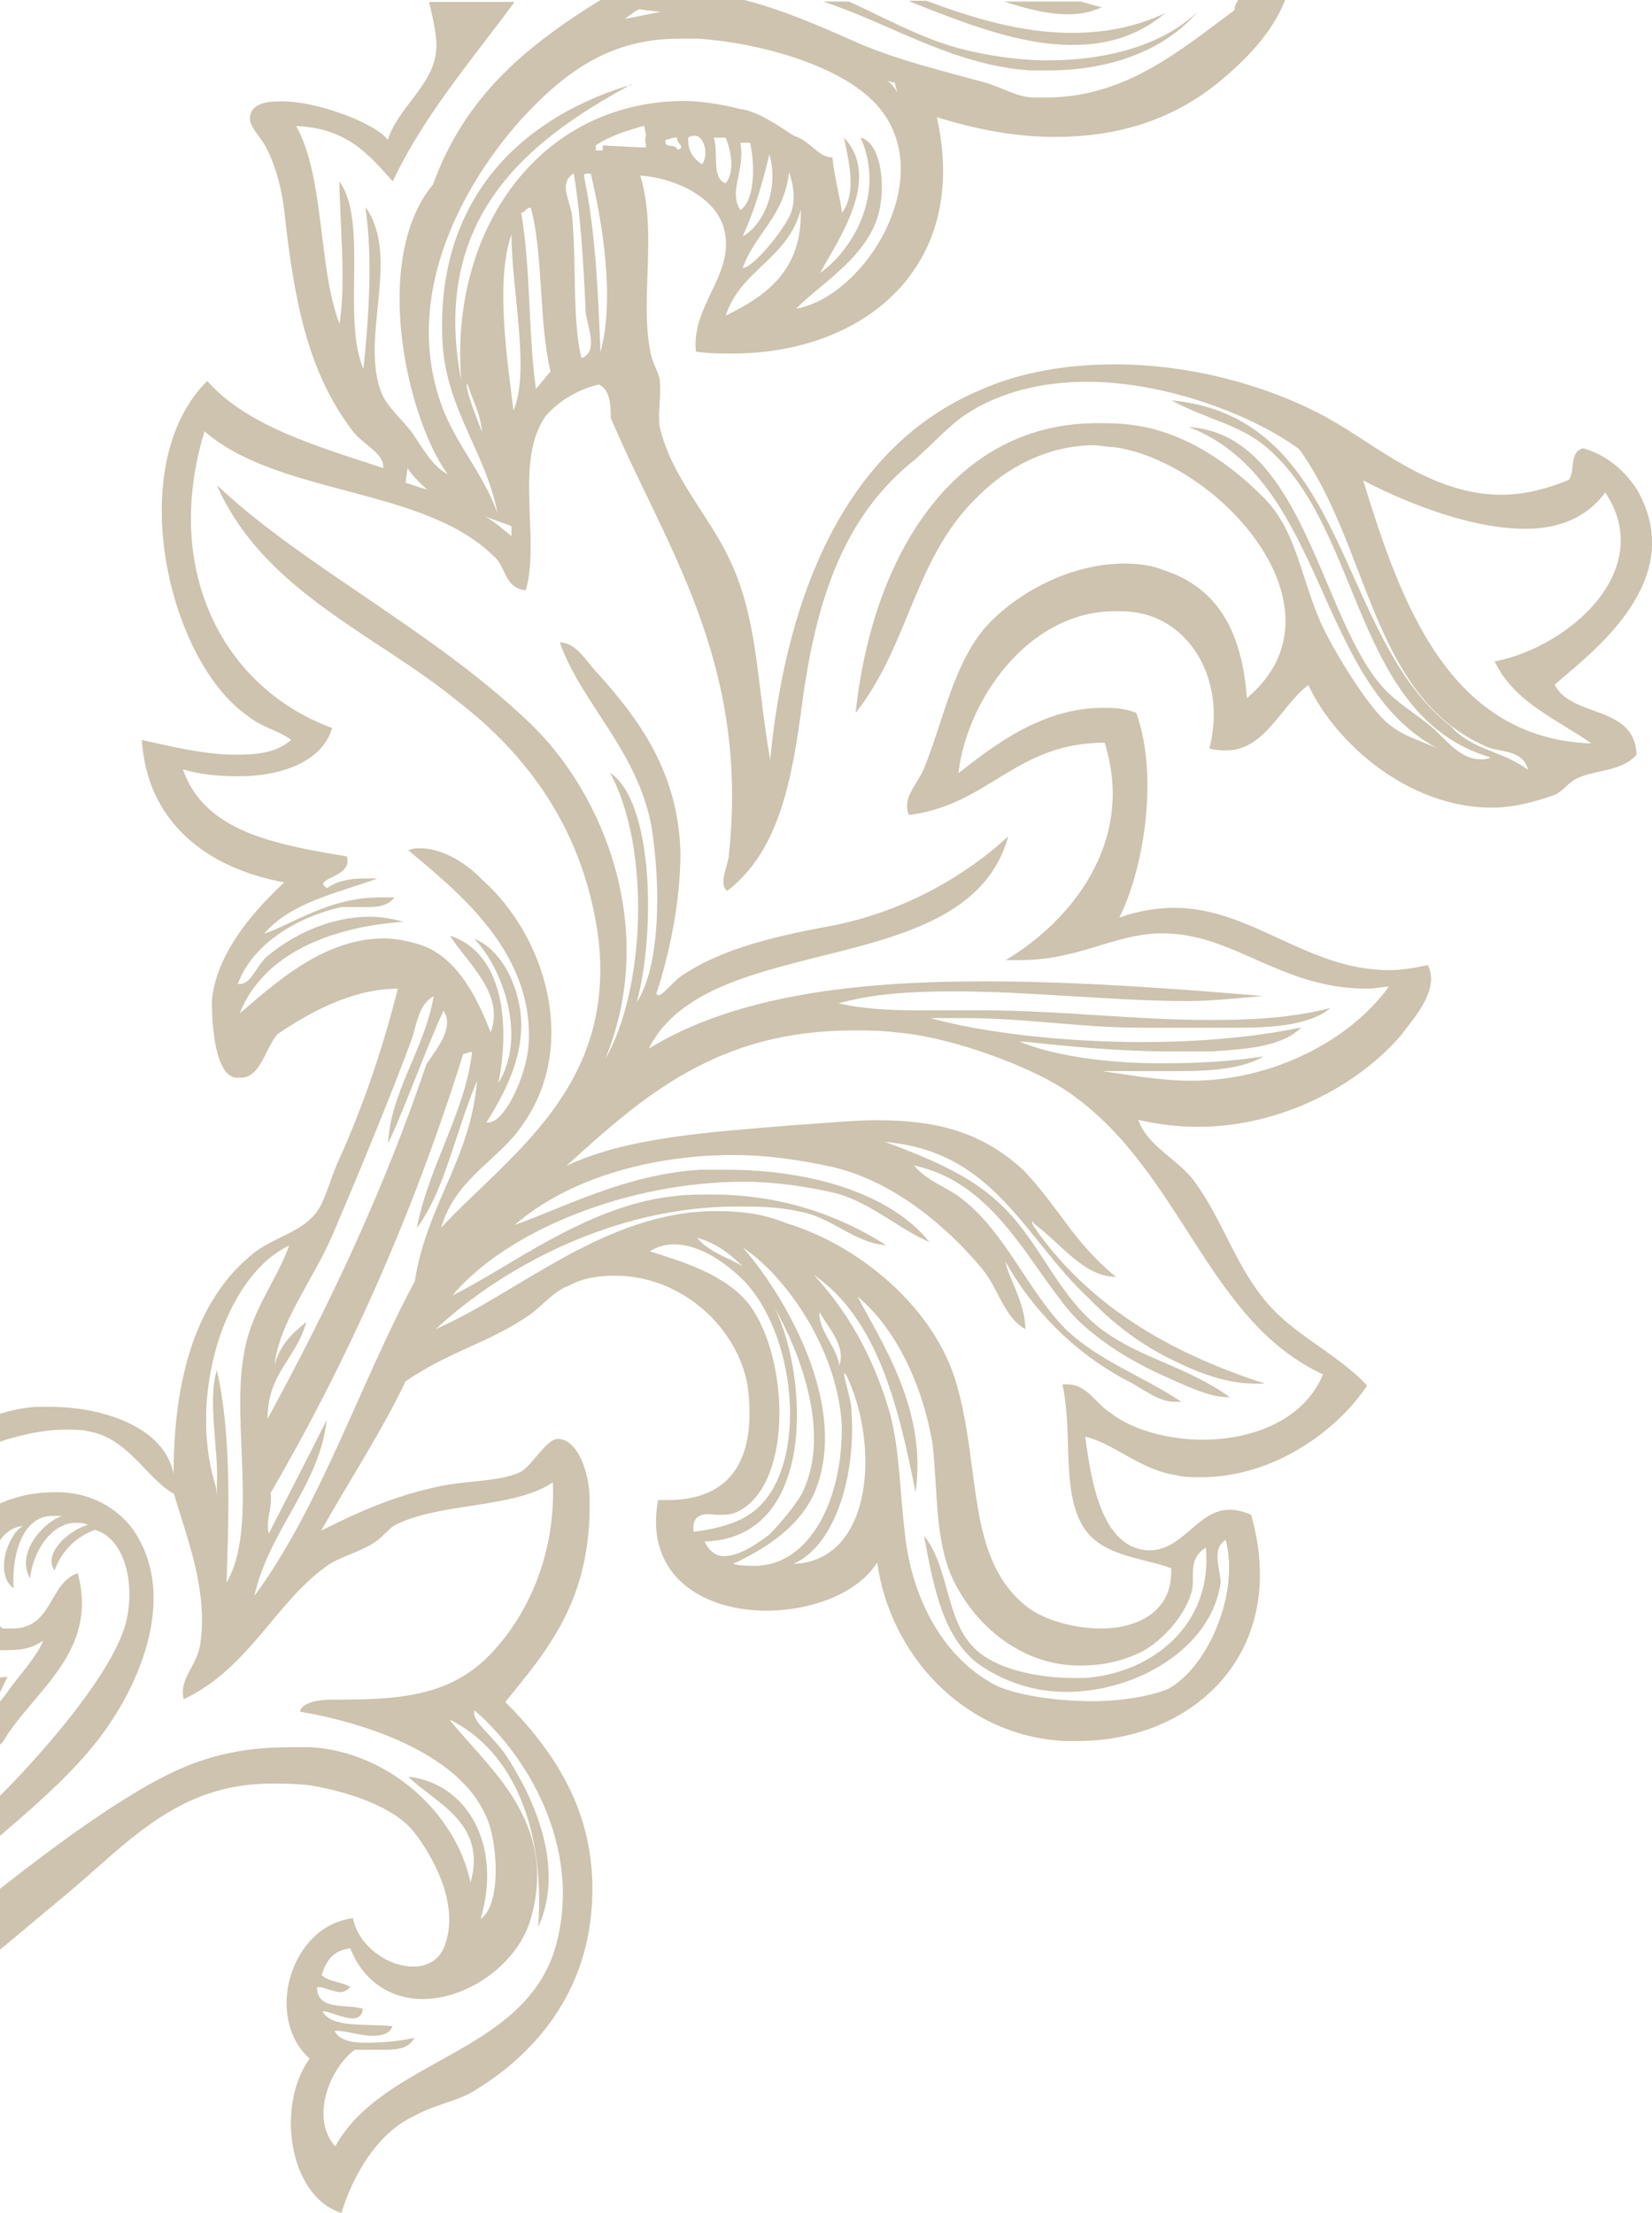 <svg xmlns="http://www.w3.org/2000/svg" width="427" height="572" viewBox="0 0 427 572">
    <path d="M-1.1 400.03v-10.9c4.5-2.2 9.59-3.4 14.69-3.4 7.59-.4 15.69 2.7 20.79 9.6 12.49 18.1.5 42.99-10.5 56.19-6.69 8.2-15.99 16.3-25.18 24.1v-10.2c5.1-4.9 9.99-10.3 14.69-15.8 7.39-8.7 17.39-21.79 19.39-31.19 2-9.4-.5-20.7-8.2-23-5.09 1.8-8.69 5.6-10.49 10.5-3.1-4.4 3.8-10.5 8.69-11.8-1.3-.5-1.8-.5-2.49-.5-6.9-.5-11.8 7.4-12.5 14.3-3.79-6.2 3.1-14.3 8.2-16.1h-2.5c-7.4 0-10.49 9.4-9.99 18.7-5.1-3.8-1.3-14.3 2.49-16.1-3.09.2-5.59 2.4-7.09 5.6zm-.4 40.59v-6.9l3.4-.3-3.4 7.2zm0-22.59c.5 1.1 1.3 2.2 2.2 2.9h2.5c10.49 0 9.39-11.8 16.89-14.3 5.59 20.69-11.8 30.59-19.39 43.69-.7.7-1.5 1.3-2.2 2v-10.7c1.5-1.8 2.9-3.4 4-5.1 3.79-5.1 6.89-8.2 8.69-12.49-2.5 1.8-5.1 2.5-9.39 2.5h-3.1-.2v-8.5zm403.33-241.06c4.4 8.7 20.69 5.1 21.19 18.1-3.8 4.39-10.5 3.79-15.59 6.19-2.5 1.3-3.8 3.8-6.2 4.4-5.09 1.8-10.49 3.1-15.59 3.1-21.78 0-40.57-16.89-47.47-31.69-6.89 5.1-11.19 16.9-21.18 16.9-1.3 0-2.5 0-4.4-.5 4.4-16.9-4.4-32.4-18.09-35-2.5-.5-4.39-.5-6.19-.5-22.99 0-38.58 23.7-40.58 41.89 9.4-7.39 21.79-16.89 37.28-16.89 2.5 0 5.6 0 8.69 1.3 6.2 17.39 1.3 41.89-4.39 52.89 5.09-1.8 9.99-2.5 14.29-2.5 19.88 0 34.27 16.1 55.46 16.1 3.1 0 6.2-.5 9.99-1.3 3.1 6.19-3.09 13.09-6.89 18.09-11.19 13.1-31.18 23.7-52.37 23.7-5.09 0-9.99-.5-15.59-1.8 2.5 6.9 10 10 14.29 15.6 7.4 9.99 10.5 21.19 18.09 30.59 7.4 9.4 18.69 13.8 26.78 22.5-7.39 11.19-23.68 23.69-42.97 23.69-1.8 0-4.39 0-6.19-.5-9.4-1.3-16.09-8.2-23.69-9.99 1.8 14.29 5.1 28.59 16.09 29.39h.5c8.7 0 12.49-10.5 20.69-10.5 1.8 0 3.79.5 5.59 1.3 10 35-14.29 58.49-44.97 58.49h-3.09c-26.79-1.3-45.47-23-48.57-46.19-5.1 8.2-17.39 12.5-28.58 12.5-16.09 0-31.68-8.7-28.08-28.6h2.49c16.89 0 22.99-11.2 20.69-29.39-2.5-15-16.89-28.6-34.28-28.6-3.79 0-8.19.5-11.79 2.5-3.8 1.3-6.89 5.1-9.99 7.4-10.5 7.4-20.69 9.4-32.38 17.4-6.2 13.1-15.59 27.39-21.79 38.59 8.7-4.4 18.09-8.7 29.38-11.2 7.4-1.8 16.09-1.3 21.79-3.8 3.1-1.3 6.89-8.7 9.99-8.7 5.1 0 8.2 8.7 8.2 15.6.5 26.3-11.2 39.3-21.79 52.39 13.09 13.1 22.99 28.6 22.49 49.79-.5 25.6-15.59 41.9-31.18 51.1-4.4 2.49-9.4 3.09-14.99 6.19-9.4 4.4-15.59 15-18.69 25-13.79-4.4-16.89-28.1-8.19-39.89-11.8-10.5-5.1-34.3 11.19-36.3 1.3 6.9 8.69 12.5 15.59 12.5 3.79 0 6.89-1.8 8.19-5.6 3.8-10.5-3.1-22.99-8.19-29.39-5.1-6.2-16.09-10-26.29-11.8-3.79-.5-6.89-.5-10.49-.5-24.28 0-37.27 15.6-52.86 28.59-6.2 5.1-12.49 10.5-18.99 15.8v-15.8c10.49-8.19 20.99-16.29 32.58-23.69 13.79-8.7 24.98-14.3 44.17-14.3h5.59c19.89 1.3 37.28 16.9 41.08 34.99 4.39-15.59-9.4-20.69-16.09-27.39 15.59 1.8 24.28 18.1 18.69 36.79 5.59-3.8 4.39-20.69 1.3-26.79-6.9-15.6-29.89-23.7-47.97-26.8.5-2.5 5.09-3.1 8.19-3.1h1.8c17.39 0 30.58-1.3 41.07-13.79 8.7-10 14.99-25 14.29-42.4-9.99 6.9-29.38 5.1-41.07 11.2-1.8 1.3-3.1 3.1-5.1 4.4-3.79 2.5-9.39 3.8-12.49 6.2-13.09 9.4-19.88 26.29-36.77 34.29-1.3-5.6 3.79-8.7 4.39-14.99 1.8-13.8-3.79-27.4-6.89-38.1-6.9-3.8-11.79-14.3-21.79-16.1-1.8-.5-4.39-.5-6.19-.5-6 0-12.69 1.5-18.99 3.8v-7.29c3.9-1.3 7.69-2.2 11.39-2.4h3.8c13.09 0 29.38 5.1 31.68 17.39 0-24.29 5.6-45.49 21.18-57.49 5.1-3.8 11.8-5.1 15.59-10 2.5-3.09 3.8-9.39 6.2-14.29 6.2-13.8 11.19-28.6 14.99-43.7-11.79 0-22.98 6.2-31.18 11.8-3.1 3.8-4.4 11.2-9.39 11.2h-1.3c-5.1-.5-6.2-12.5-6.2-19.9 1.3-14.29 14.29-26.29 18.69-30.59-20.69-3.8-35.48-16.1-36.78-36.79 6.2 1.3 15.59 3.8 24.29 3.8 5.59 0 10.49-.5 14.29-3.8-3.1-2.5-7.4-3.1-11.19-6.2-20.69-14.3-32.38-64.89-10.5-86.59 10.5 11.8 28.58 16.9 45.47 22.5.5-3.8-5.59-6.2-8.19-10-11.79-15.6-14.99-34.99-17.39-56.69-.5-4.4-1.8-10.5-4.4-15.6-1.3-3.1-5.09-6.2-4.39-8.7.5-3.1 3.79-3.79 8.19-3.79 9.99 0 24.98 6.19 27.38 9.99 2.5-8.2 11.79-14.29 12.49-22.99.4-3.1-.7-8-1.8-12.7h22.09c-11.39 15.4-23.68 29.69-31.48 46.39-6.19-6.9-11.79-13.8-24.98-14.3 7.39 13.1 5.59 36.3 11.19 51.09 1.8-10.49 0-27.39 0-36.79 7.5 10.4.6 35.5 6.2 48.49 1.3-12.49 2.49-28.59.5-41.89 9.39 13.1-1.8 34.29 4.39 48.59 1.8 3.8 6.2 7.4 8.2 10.5 2.5 3.8 5.09 8.2 8.69 10-10.49-14.3-19.89-55.49-3.8-74.89C120.12 24.99 135.81 12 155.2 0h37.17c10.49 2.7 19.89 6.9 30.08 11.4 10.49 4.4 21.19 6.9 32.38 10 4.4 1.3 8.19 3.8 12.49 3.8h3.1c20.69 0 34.98-12.5 48.57-22.5.2-1.1.5-2 1.1-2.7h12.09c-3.4 8.7-10.5 15.8-17.59 21.6-12.49 9.99-26.78 13.79-41.87 13.79-10 0-19.89-1.8-30.58-5.1 8.69 38.6-18.69 61.09-52.87 61.09-3.1 0-6.19 0-9.39-.5-1.3-11.79 9.99-19.89 7.39-31.19-1.79-8.7-13.09-13.8-21.78-14.3 4.4 14.3 0 31.2 2.5 44.99.5 3.1 1.8 5.1 2.5 7.4.49 4.4-.5 8.7 0 12.5 3.09 13.1 12.49 22.5 18.08 34.29 7.4 15.6 6.9 31.2 10.5 51.8 4.39-45 20.68-80.99 53.66-95.29 11.19-5.1 23.68-6.9 35.48-6.9 19.88 0 39.87 5.6 54.86 13.8 12.49 6.9 26.78 19.9 44.97 19.9 5.6 0 11.19-1.3 17.39-3.8 1.8-1.8 0-7.4 3.8-8.2 6.19 1.8 10.49 5.6 13.79 10.5 13.79 23.69-11.79 42.39-21.19 50.59zM122.72 442.12c-1.3 2.5 5.09 6.9 8.19 11.8 6.2 9.4 15.59 28.1 8.2 44.19 1.79-24.99-6.2-45.49-22.99-53.69 9.99 12.5 28.08 26.3 21.19 51.09-3.1 11.8-16.09 21.2-28.08 21.2-7.4 0-14.99-3.8-18.69-13.1-4.4.5-6.2 3.1-7.4 6.9 1.8 1.8 5.6 1.8 7.4 3.1-.5.5-1.3 1.3-2.5 1.3-1.8 0-4.4-1.3-5.6-1.3-.5 0-.5 0-.5.5.5 5.6 7.4 3.8 11.8 5.1 0 1.8-1.3 2.5-2.5 2.5-2.5 0-6.2-1.8-7.4-1.8h-.5c2.5 4.4 11.2 3.1 18.09 3.8-.5 1.8-2.5 2.5-5.1 2.5-3.09 0-6.89-1.3-9.39-1.3h-.5c1.3 2.5 4.4 3.1 8.2 3.1 4.39 0 9.39-.5 12.49-1.3-1.3 2.5-3.8 3.1-7.4 3.1h-7.99c-6.2 4.4-11.79 17.39-5.1 24.99 12.49-22.49 47.97-23.69 56.66-50.59 7.5-24.59-5.49-48.89-20.58-62.09zm107.33-76.68c2.49 9.39 2.49 19.39 3.79 30.59 1.8 17.4 10 31.7 21.79 38.59 4.4 3.1 16.09 5.1 26.78 5.1 7.4 0 14.99-1.3 19.39-3.1 10.49-5.6 18.69-24.99 14.99-38.59-3.8 2.5-1.3 7.4-1.3 11.2-2.5 16.9-21.79 28.09-39.87 28.09-8.2 0-16.09-2.5-22.99-7.4-8.69-6.89-11.19-18.69-13.79-32.99 7.39 9.4 5.1 24.3 15.59 31.19 5.6 3.8 14.99 5.6 22.98 5.6h3.1c17.39-1.3 32.98-13.79 31.18-33.69-5.1 3.1-2.5 8.2-3.8 11.8-1.79 6.2-8.19 13.1-13.79 15.6-5.59 2.49-10.49 3.09-14.99 3.09-16.09 0-28.58-11.79-33.67-24.29-3.8-10-3.1-21.8-4.4-33-2.5-14.99-9.4-29.89-19.39-38.09 6.2 11.8 18.09 29.4 14.99 50.59-4.4-22.49-9.99-44.99-26.28-56.19 7.89 8.5 15.29 20.3 19.69 35.9zm-13.1-12.5c1.8-5.1-3.09-10-5.09-13.8-.5 4.5 4.39 8.9 5.09 13.8zm1.8 2.5l-.5-.5c-.5 0 1.8 6.9 1.8 9.4 1.3 16.09-3.8 34.99-14.99 39.89 20.59-.7 22.39-30.7 13.69-48.79zm-23.68 49.29c14.29 0 22.98-17.4 22.48-36.79-1.3-19.9-14.99-38.6-25.58-45.5 9.39 10.5 28.08 39.9 18.69 63.09-3.8 8.7-11.79 14.3-21.19 18.7 1.9.5 3.8.5 5.6.5zm-14.89-84.79c3.1 3.8 8.19 5.1 11.79 7.4-3.1-3.1-6.89-6.1-11.79-7.4zm6.89 82.29c4.4 0 9.4-3.8 11.8-5.6 2.49-2.5 7.39-8.2 8.69-11.2 7.4-15.59-1.3-36.79-7.39-47.49 8.69 17.4 11.19 59.79-18.09 60.49 1.2 2.5 3 3.8 4.99 3.8zm6.7-64.89c10.49 14.3 11.19 47.49-3.8 53.69-1.3.5-2.5.5-3.8.5h-1.29c-3.1-.5-6.2 0-5.6 4.4 4.4-.5 10.49-1.8 14.29-4.4 15.59-10 13.09-45.49-1.3-60.49-4.4-4.4-11.19-9.4-18.09-9.4-1.8 0-4.39.5-6.19 1.8 8.39 2.7 19.58 5.9 25.78 13.9zm-8.69-24.3c5.59 0 11.79.5 18.08 3.1 18.69 5.6 38.58 21.8 44.17 41.9 6.2 21.79 2.5 44.19 17.39 56.69 4.4 3.8 12.49 6.2 19.89 6.2 9.39 0 18.69-4.4 18.09-15.6-8.7-3.1-19.39-3.1-23.69-12.5-4.39-9.4-1.8-22.99-4.39-34.99h1.3c5.09 0 7.39 5.1 11.19 7.4 5.59 4.4 14.99 6.89 23.68 6.89 13.09 0 26.28-5.09 31.18-16.89-29.88-13.8-36.27-51.79-64.86-72.29-9.39-6.9-31.17-15-45.47-16.1-3.79-.5-7.39-.5-11.19-.5-34.97 0-54.16 16.9-74.05 35 15.59-7.4 36.78-8.7 58.46-10.5 8.2-.5 15.59-1.3 21.79-1.3 15.59 0 27.38 3.1 38.07 13.1 9.4 10 12.49 18.09 23.69 27.39-8.2 0-14.29-8.7-21.19-13.8 0-.5-.5-.5-.5-.5s0 .5.5 1.3c13.79 19.9 34.28 32.4 59.76 40.6h-2.5c-8.69 0-16.89-3.8-22.98-6.9-7.4-3.8-13.79-8.7-19.89-15-16.89-15.6-24.28-38.09-52.86-40.59 14.99 5.6 26.28 10.5 34.97 21.79 6.9 8.7 11.8 19.9 21.19 26.8 9.99 7.4 21.78 9.4 32.98 17.4h-.5c-5.1 0-11.19-3.1-18.09-6.2-8.19-3.8-16.89-9.4-22.49-15.6-11.19-13.1-19.88-33.69-40.57-38.09 3.8 4.4 8.7 5.6 12.49 8.7 11.2 8.69 16.89 23.69 26.79 33.69 8.69 8.2 19.38 11.8 29.88 18.7h-1.8c-4.4 0-8.7-3.8-12.49-5.6-13.1-6.9-24.29-18.1-31.18-30.6.5 3.8 5.09 10.5 5.09 17.4-5.59-3.1-6.89-10.5-11.19-15.6-8.69-10.5-22.49-22.49-38.57-26.29-8.2-1.8-16.89-3.1-25.59-3.1-21.78 0-42.97 6.2-56.66 18.09 12.49-4.4 28.58-13.09 47.97-14.29h6.89c21.79 0 42.38 6.2 52.37 18.69-7.4-3.1-14.99-9.99-23.69-12.49-7.39-1.8-16.08-3.1-24.28-3.1-29.88 0-61.06 12.49-75.35 29.39 14.29-6.9 34.28-22.99 56.66-25.59 3.8-.5 6.9-.5 10.5-.5 17.38 0 32.37 5.09 44.97 13.09-8.2-.5-14.29-7.4-22.49-8.7-5.59-1.29-11.19-1.29-16.09-1.29-31.68 0-60.46 15.59-77.85 31.69 21.39-9.3 43.87-30.5 72.46-30.5zm-77.85 18.1c3.1-19.89 14.29-31.19 16.09-51.79-5.6 13.1-8.2 28.1-15.59 38.09 3.09-16.09 12.49-29.89 14.29-45.49h-.5c-.5 0-1.3.5-1.8.5-13.09 41.89-29.88 79.19-49.77 113.48.5 4.4-1.3 6.2-.5 10.5 5.1-10 10-19.4 14.99-29.39-1.8 16.89-14.99 28.59-18.69 45.49 17.19-23.4 27.09-54.49 41.48-81.39zm-51.67 52.39c.5 1.3.5 3.8.5 3.8v-3.8c.5-8.7-2.5-21.19 0-29.39 3.8 16.89 3.1 36.79 2.5 54.89 8.19-13.8 1.3-41.09 4.4-58.49 1.8-11.8 8.19-18.7 11.79-28.6-16.79 8-26.08 38.6-19.19 61.59zm30.38-64.29c-5.1 11.8-13.79 22.5-14.99 33.7 1.3-5.1 4.4-8.2 8.2-11.2-2.5 9.4-10 13.1-10 25 15.59-28.6 29.88-58.49 41.08-91.69 2.49-3.8 7.39-9.4 4.39-13.8-5.09 11.2-9.39 23.7-14.29 34.3.5-13.1 9.4-24.3 11.79-38.1-4.39 2.5-4.39 8.2-6.19 12.5-5.6 15-13.09 33.1-19.99 49.29zm19.39-198.26l-.5 3.8c1.8.5 3.8 1.3 5.6 1.8-2-1.8-3.8-3.6-5.1-5.6zM165.19 2.4c-1.3.5-2.5 1.8-3.8 2.5 3.1-.5 6.2-1.3 9.4-1.8l-5.6-.7zm66.05 18.9s-1.29 0-1.79-.5c0 .5.5.5 0 0 1.3 1.3 1.79 1.8 2.49 3.1l-.7-2.6zm-43.67 60.29c10.5-5.1 19.89-11.8 19.39-27.4-3.2 12.6-15.59 15.6-19.39 27.4zm3.8-27.3c3.8-2.5 3.8-11.8 2.5-17.4h-2.5c1.3 7.4-3.2 12.5 0 17.4zm.6 6.8c5.6-3.1 9.39-12.5 6.9-21.2-1.8 7.5-3.8 14.4-6.9 21.2zm0 8.2c2.5 0 10.49-9.4 12.49-14.3 1.3-3.8.5-7.4-.5-10.5-1.3 11.6-8.89 15.9-11.99 24.8zm-4.4-21.9c2.5-3.1 1.3-8.7 0-11.8h-3.09c1.3 3.6-.7 10.5 3.09 11.8zm-6.09-4.9c1.8-2.5.5-7.4-1.8-7.4-.5 0-1.3 0-1.8.5-.2 3.6 1.6 5.6 3.6 6.9zm9.89-14.3c4.4.5 9.99 4.4 13.79 6.9 4.4 1.3 6.2 5.6 10 5.6.5 5.1 1.79 9.4 2.49 14.3 3.8-5.1 1.8-13.1.5-19.4 10 10.5-1.8 26.8-6.19 35 8.69-6.2 16.89-20.7 10.49-35 5.1 1.3 6.2 11.2 5.1 17.4-1.8 12.5-14.99 19.9-21.79 26.8 18.09-3.1 38.08-35.5 19.89-53.7-9.4-9.39-29.38-14.99-44.97-16.09h-5.1c-16.09 0-26.78 6.9-36.27 16.09-16.09 15.6-36.78 47.5-24.99 79.19 3.8 10 10.5 16.9 14.29 27.4-3.09-16.1-13.79-27.4-14.29-45.5-1.3-35.49 19.89-56.19 47.47-64.88h.5c-25.18 13.79-51.27 33.69-43.07 76.08-3.1-38.59 19.89-72.29 57.96-72.29 4.3.11 9.19.8 14.19 2.1zm-59.16 107.79l-6.89-2.5c2.49 1.3 4.39 3.1 6.89 5.1v-2.6zm.5-29.9c4.4-10-.5-31.19-.5-45.49-4.4 12.3-.8 34.29.5 45.49zm-8.09 5.6c-.5-5.1-2.5-8.2-3.8-12.5-1.1.6 3.8 12.5 3.8 12.5zm10.09-56.69c2.5 14.3 1.8 31.19 3.8 45.49 1.3-1.3 2.49-3.1 3.79-4.4-3.09-13.09-1.79-29.89-5.09-42.39-1.4 0-1.4 1.3-2.5 1.3zm16.69 26.1c-.5-11.8-1.3-25.6-3.1-36.3-3.8 2.5-1.3 6.2-.5 10.5 1.3 11.8 0 27.4 2.5 37.29 4.3-1.5 1.8-7.7 1.1-11.49zm3.8 9.99c3.79-13.79.5-33.69-2.5-46.19h-.5c-.5 0-1.3 0-1.3.5 3 13.9 3.7 30.1 4.3 45.69zm19.88-52.39c2.5-.5-.5-1.8 0-3.1h-.5c-1.3 0-1.3.5-2.5.5-.6 2.6 2.5.8 3 2.6zm-8.09-.6c0-1.3-.5-1.8 0-3.1l-.5-2.5c-4.4 1.3-8.7 2.5-12.49 5.1v1.3h1.8v-1.3l9.39.5h1.8zm168.79 77.99c-11.8-8.7-34.28-17.4-54.87-17.4-11.19 0-22.48 2.5-31.68 8.7-4.39 3.1-8.19 7.4-12.49 11.2-18.09 14.3-25.58 34.99-29.38 63.09-2.5 18.69-5.6 38.09-19.39 48.59-2.49-1.8.5-6.9.5-10 5.1-49.79-16.89-79.78-30.58-112.18 0-4.4-.5-7.4-3.09-8.7-5.6 1.3-10.5 4.4-13.8 8.2-8.19 11.8-1.29 31.7-5.09 44.99-5.6-.5-5.1-6.2-8.2-8.7-18.08-18.09-55.46-15.59-74.85-32.39-11.19 36.79 5.6 66.69 32.98 76.69-2.5 8.7-13.09 12.49-24.28 12.49-5.1 0-10-.5-14.29-1.8 5.59 16.1 23.68 19.4 42.37 22.5 1.8 5.6-9.39 5.6-5.1 8.2 2.5-1.8 5.6-2.5 10-2.5h3.09c-10.49 3.8-22.48 6.2-29.38 14.3 7.4-2.5 16.89-9.4 29.88-9.4h3.8c-1.8 2.5-5.1 2.5-7.39 2.5h-6.3c-11.19 2.5-22.98 9.4-26.78 19.9h.5c3.1 0 4.39-5.1 7.39-7.4 6.2-5.1 15.59-10 26.28-10 3.1 0 5.6.5 8.7 1.3-18.69 1.3-36.28 8.2-42.37 23.69 8.19-6.89 21.18-19.39 37.27-19.39 2.5 0 5.6.5 8.2 1.3 9.99 2.5 15.59 13.09 19.38 22.99 3.8-10-6.19-18.09-10.49-24.99 13.79 4.4 15.59 22.99 12.49 38.09 7.4-11.8 1.3-29.39-6.19-37.29 6.19 2.5 10.49 10 11.79 18.09 1.8 11.8-4.4 22.5-8.69 29.4h.49c4.4 0 10.5-13.1 10.5-21.8.5-22.99-18.69-38.09-31.18-48.59 1.3-.5 2.5-.5 3.1-.5 6.19 0 12.49 4.4 16.09 8.2 16.08 14.3 24.98 42.39 10.49 63.09-6.2 9.4-17.39 13.8-21.19 26.79 17.39-18.69 45.47-36.29 40.58-75.38-3.8-27.4-18.09-46.79-36.78-61.09-20.69-16.9-49.77-28.1-61.76-55.49 21.79 20.69 55.46 37.29 80.45 61.09 19.88 18.69 33.68 54.19 19.88 87.38 10.5-18.1 11.8-54.89 1.3-74.09 11.2 7.4 11.8 41.1 6.9 59.29 6.2-9.39 6.2-30.59 3.8-45.49-3.8-19.89-18.09-31.69-23.69-47.49 4.4 0 6.9 5.1 10 8.2 9.99 11.2 20.68 24.99 21.18 46.19 0 11.8-2.5 25-6.19 36.29 0 0 0 .5.5.5 1.29 0 4.39-4.39 6.89-5.59 10.49-6.9 24.98-10 38.58-12.5 18.68-3.8 34.27-13.1 44.97-23-10.5 38.1-77.35 23.7-92.94 54.89 22.48-13.8 53.66-17.39 86.54-17.39 23.68 0 48.57 1.79 72.25 3.79-6.19.5-13.09 1.3-19.39 1.3-19.38 0-40.57-2.5-60.46-2.5-10.49 0-20.68.5-29.88 3.1 5.6 1.3 12.5 1.8 19.89 1.8h17.59c19.39 0 39.27 2.5 58.46 2.5 10.49 0 21.19-.5 31.18-3.1-5.1 4.4-14.99 5.1-23.68 5.1H295.3c-16.09 0-29.88-2.5-46.17-2.5h-8.69c13.79 3.8 34.28 6.2 54.86 6.2 14.99 0 29.38-1.3 41.08-3.8-5.1 5.1-14.3 5.6-22.99 6.2H301.6c-12.49 0-25.58-1.3-36.78-2.5h-1.3c9.4 3.8 22.99 5.6 36.78 5.6 9.39 0 18.09-.5 26.28-1.8-5.09 3.1-13.09 3.8-21.18 3.8h-20.59c8.19 1.2 15.69 2.5 23.08 2.5 21.19 0 41.08-10.5 51.07-24.29-1.8 0-3.8.49-5.6.49-22.48 0-34.27-14.29-52.86-14.29h-1.3c-11.79.5-20.69 6.9-35.48 6.9h-3.79c16.88-10 33.67-30.6 25.58-56.19-22.99 0-29.88 16.09-50.57 18.69-1.8-4.4 1.8-7.4 3.8-11.8 5.1-12.49 7.4-26.29 15.59-36.29 8.19-9.4 22.48-16.9 36.28-16.9 3.79 0 7.39.5 10.49 1.8 13.09 4.4 19.89 15 21.18 33 27.39-23-7.39-61.09-34.27-64.89-1.8 0-3.8-.5-5.1-.5-12.49 0-22.98 6.2-29.38 12.5-17.39 16.09-18.09 38.59-32.38 56.69 4.4-41.1 25.58-74.89 62.36-74.89 3.1 0 6.2 0 9.39.5 13.79 1.8 25.59 10.5 33.68 18.7 8.2 8.2 9.4 19.39 14.29 31.19 2.5 6.2 12.49 23 18.09 27.4 3.8 3.1 6.9 3.8 12.49 6.2-31.68-16.9-28.58-69.19-64.16-82.99 28.59 1.8 33.68 46.19 48.57 65.39 3.8 5.1 9.4 8.2 13.79 11.8 3.8 3.1 7.4 8.7 13.09 8.7.5 0 1.8 0 2.5-.5-35.47-10.5-32.98-58.49-57.46-79.79-6.89-6.2-15.59-7.4-24.98-12.5 46.17 4.4 42.37 61.09 72.25 84.29 5.6 6.2 13.09 6.2 19.89 11.19-1.3-5.59-8.2-4.39-11.2-6.19-29.38-13.1-29.88-51.8-47.96-76.69zm79.14 11.2c-5.09 6.9-12.49 9.4-20.68 9.4-15.59 0-33.68-8.2-41.88-12.5 9.7 31.69 22.19 66.69 58.97 67.99-8.7-6.2-19.89-10.5-24.99-21.2 19.39-3.8 41.87-23.7 28.58-43.69zM162.59 22.2c.2-.2.4-.4.7-.4-.1.2-.5.4-.7.4zm103.43-4C245.94 16.7 230.15 6.1 212.76.4h6.69c9.6 4.4 18.99 9.6 28.48 12.1 6.9 1.8 14.99 3.1 22.99 3.1 14.99 0 29.38-3.8 38.57-12.5-8.49 10-22.78 15.1-38.37 15.1h-5.1zM235.64.6c-.2-.2-.5-.2-.7-.4h4.5c12.09 4.5 24.68 8.3 37.47 8.3 8.2 0 16.09-1.3 24.29-5.1-7.4 6.2-15.59 8.2-23.69 8.2-13.79.2-28.88-5.9-41.87-11zm23.89-.2h19.88c1.8.5 3.6 1.1 5.4 1.5-3.1 1.3-5.6 1.8-8.69 1.8-5.5 0-11-1.5-16.59-3.3z" fill="#CDC3AE"/>
</svg>

